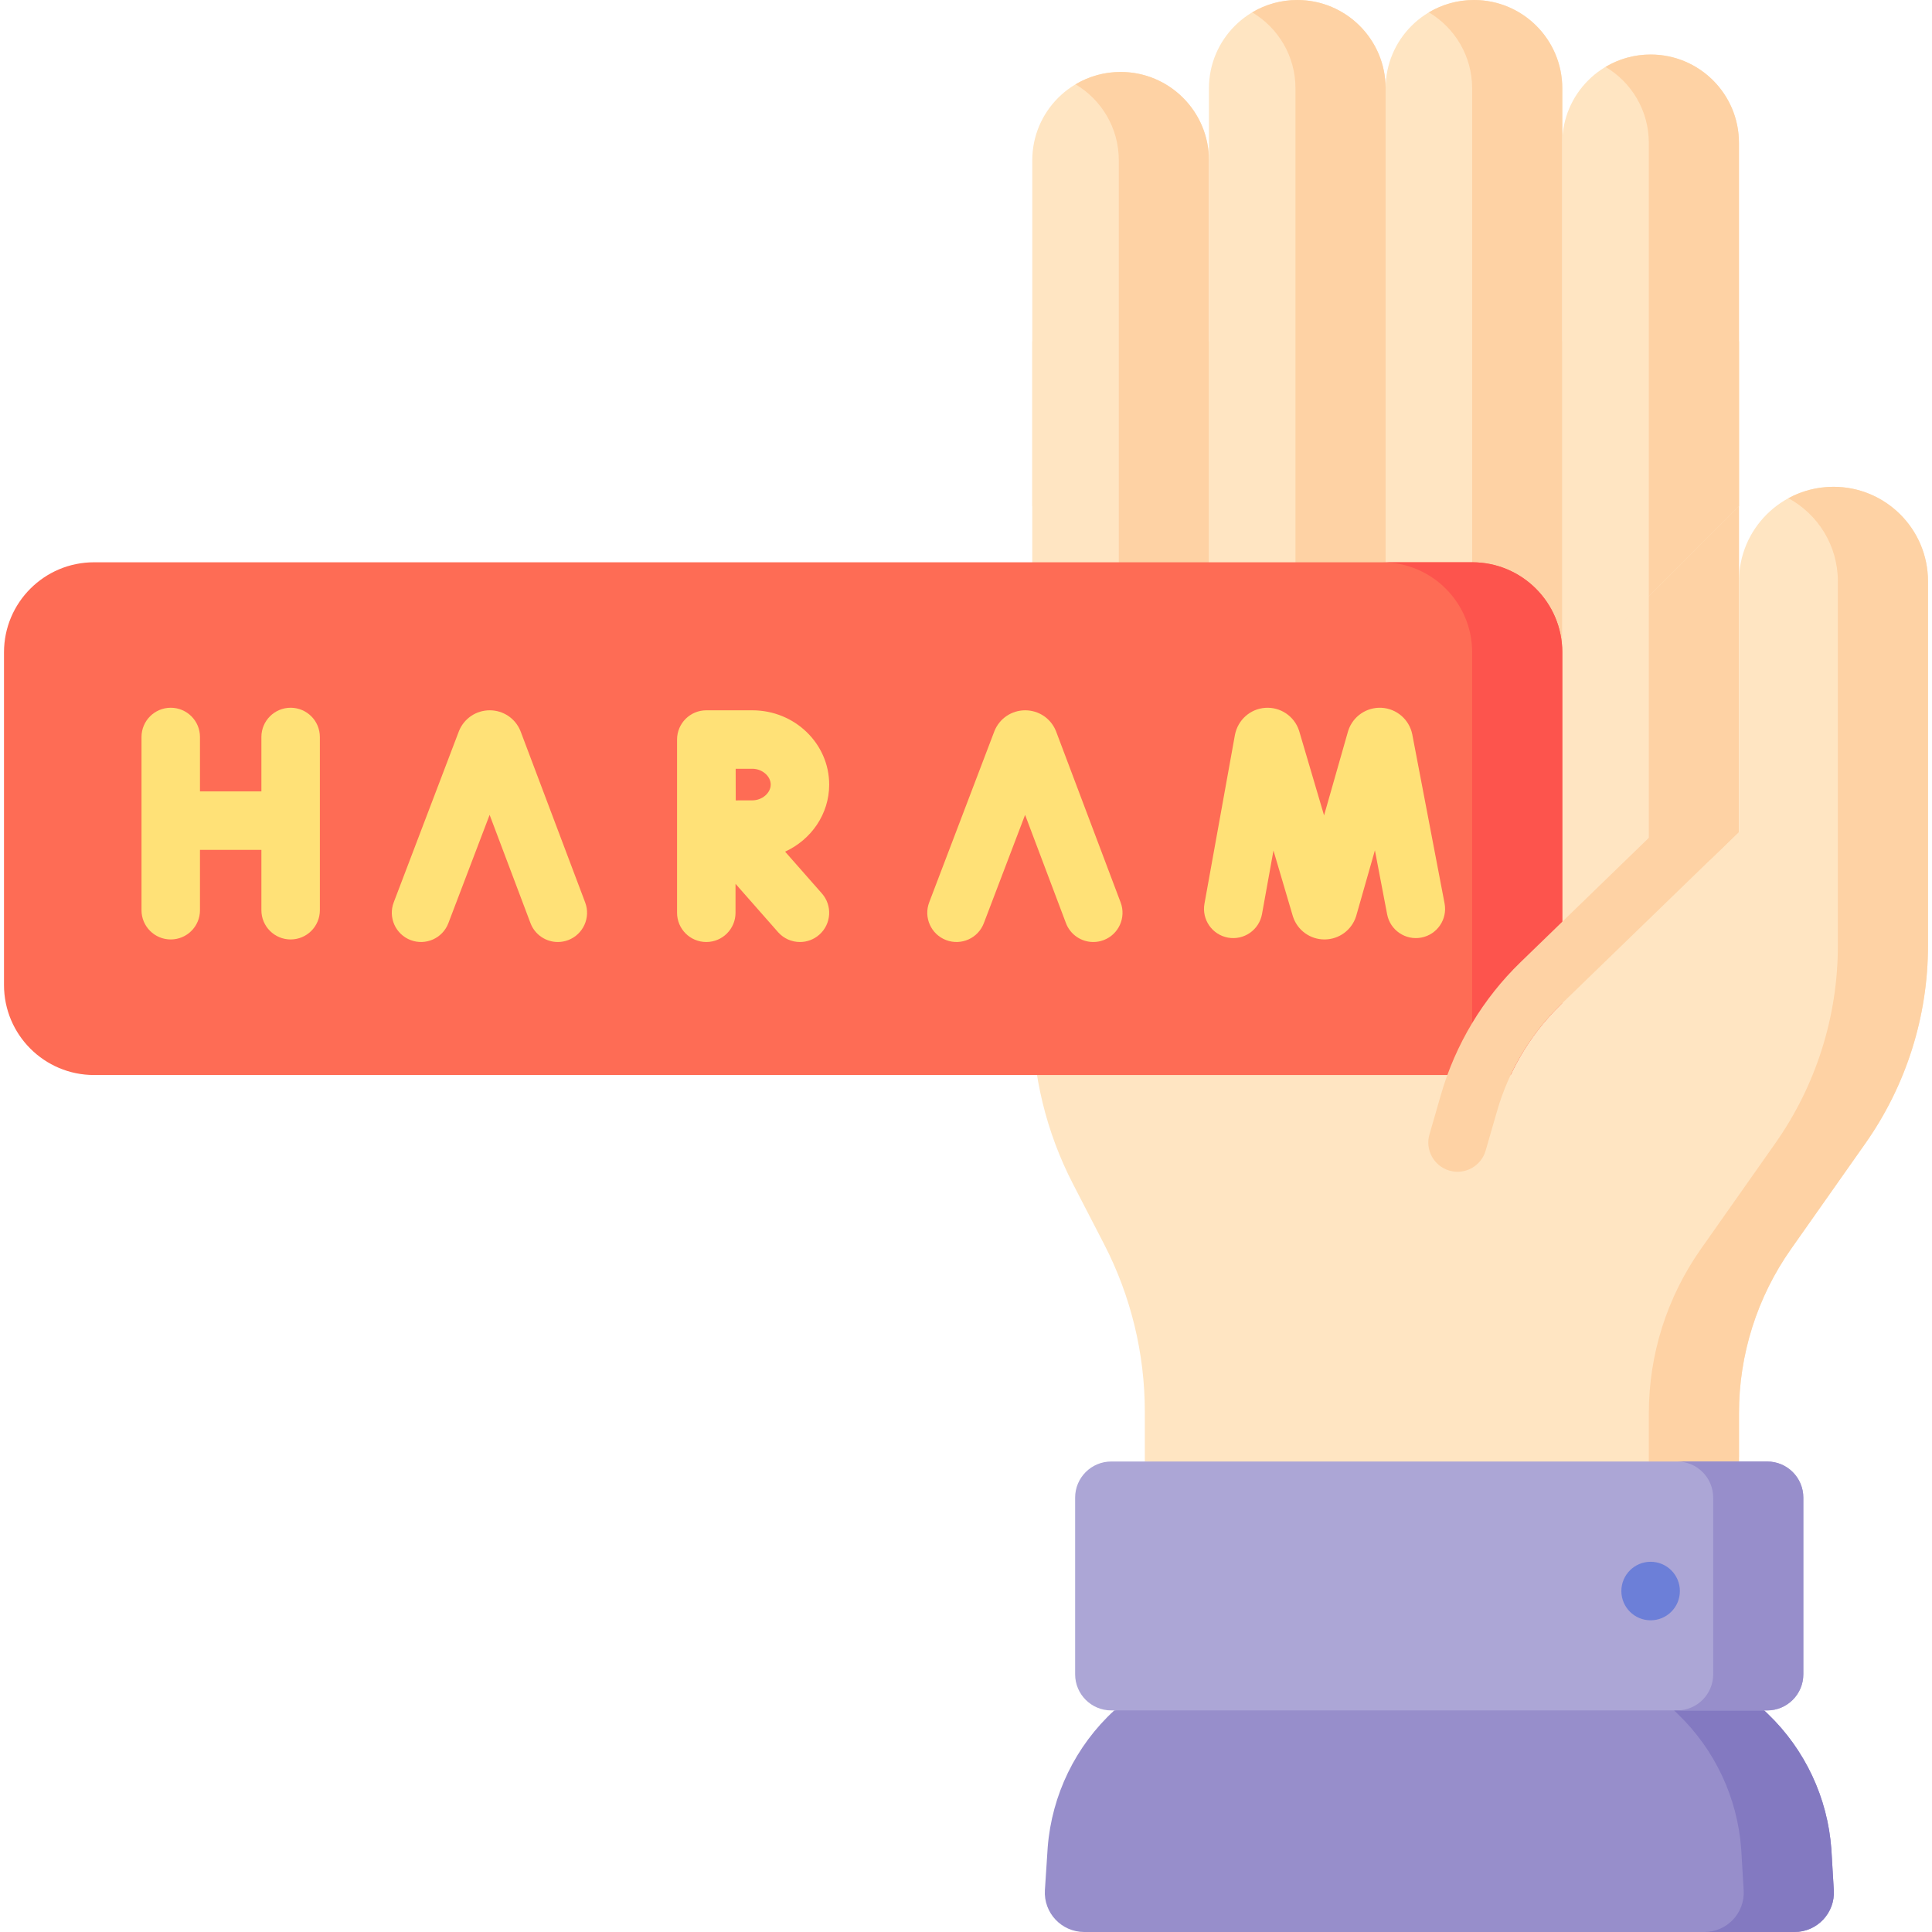 <svg id="Capa_1" enable-background="new 0 0 495.678 495.678" height="512" viewBox="0 0 495.678 495.678" width="512" xmlns="http://www.w3.org/2000/svg"><g><path d="m293.717 374.964v-12.785c0-14.95-3.582-29.682-10.447-42.974l-7.982-15.446c-6.865-13.28-10.447-28.012-10.447-42.962v-130.913-42.311h181.309v299.603z" fill="#ffe5c2"/><path d="m423.024 87.573v131.892l23.126 1.852v-133.744z" fill="#fed2a4"/><path d="m264.844 129.883v-88.76c0-12.517 10.147-22.663 22.663-22.663 12.517 0 22.663 10.147 22.663 22.663v88.76z" fill="#ffe5c2"/><path d="m287.507 18.459c-4.225 0-8.177 1.16-11.563 3.172 6.645 3.951 11.1 11.199 11.1 19.491v125.518h23.126v-125.518c0-12.516-10.146-22.663-22.663-22.663z" fill="#fed2a4"/><path d="m310.17 175.146v-152.483c0-12.516 10.147-22.663 22.664-22.663 12.517 0 22.663 10.147 22.663 22.663v152.483z" fill="#ffe5c2"/><path d="m332.834 0c-4.225 0-8.177 1.16-11.563 3.172 6.645 3.951 11.1 11.199 11.1 19.491v152.483h23.126v-152.483c0-12.516-10.147-22.663-22.663-22.663z" fill="#fed2a4"/><path d="m355.497 129.883v-107.22c0-12.516 10.147-22.663 22.663-22.663 12.517 0 22.663 10.147 22.663 22.663v71.904z" fill="#ffe5c2"/><path d="m378.16 0c-4.225 0-8.177 1.159-11.563 3.172 6.645 3.951 11.1 11.199 11.1 19.491v132.887l23.126 11.783v-144.67c0-12.516-10.146-22.663-22.663-22.663z" fill="#fed2a4"/><path d="m446.15 129.883v-93.231c0-12.517-10.147-22.663-22.663-22.663-12.517 0-22.663 10.147-22.663 22.663v138.494z" fill="#ffe5c2"/><path d="m423.487 13.989c-4.225 0-8.177 1.16-11.563 3.172 6.645 3.951 11.1 11.199 11.1 19.491v116.324l23.126-23.094v-93.23c0-12.516-10.147-22.663-22.663-22.663z" fill="#fed2a4"/><path d="m400.824 275.811h-376.693c-12.76 0-23.105-10.344-23.105-23.105v-85.341c0-12.76 10.344-23.105 23.105-23.105h353.588c12.76 0 23.105 10.344 23.105 23.105z" fill="#fe6c55"/><path d="m377.719 144.26h-23.126c12.76 0 23.105 10.344 23.105 23.105v108.446h23.126v-108.446c-.001-12.761-10.345-23.105-23.105-23.105z" fill="#fd544d"/><path d="m446.15 373.916v-11.306c0-15.086 4.661-29.804 13.344-42.141l19.099-27.133c10.45-14.846 16.059-32.558 16.059-50.713v-93.479c0-13.394-10.858-24.251-24.251-24.251-13.394 0-24.252 10.853-24.252 24.247.001 26.214.001 64.295.001 64.295l-45.626 44.225c-8.695 8.428-13.694 18.15-16.41 27.311l-2.958 10.239" fill="#ffe5c2"/><path d="m470.401 124.894c-4.187 0-8.127 1.061-11.564 2.928 7.558 4.107 12.689 12.116 12.689 21.323v93.479c0 18.155-5.609 35.867-16.059 50.713l-19.099 27.133c-8.684 12.336-13.344 27.054-13.344 42.141v12.357l11.563 5.866 11.563-5.866v-12.358c0-15.086 4.661-29.804 13.344-42.141l19.099-27.133c10.45-14.846 16.059-32.558 16.059-50.713v-93.479c0-13.393-10.857-24.25-24.251-24.25z" fill="#fed2a4"/><g><path d="m446.15 213.436-45.626 44.224c-7.744 7.506-13.419 16.951-16.41 27.312l-2.958 10.239c-1.149 3.98-5.309 6.273-9.286 5.125-3.979-1.149-6.273-5.307-5.124-9.287l2.957-10.239c3.716-12.868 10.764-24.598 20.382-33.92l43.346-42.014z" fill="#fed2a4"/></g><g fill="#ffe177"><path d="m133.593 187.714c-.025-.069-.053-.137-.08-.205-1.317-3.204-4.405-5.272-7.868-5.272-.003 0-.006 0-.009 0-3.467.003-6.554 2.079-7.866 5.287-.022.056-.045.113-.066.169l-16.689 43.821c-1.475 3.871.469 8.204 4.34 9.678 3.866 1.474 8.203-.468 9.678-4.339l10.585-27.793 10.481 27.771c1.133 3.003 3.987 4.854 7.018 4.854.88 0 1.775-.156 2.647-.485 3.875-1.463 5.831-5.79 4.368-9.665z"/><path d="m270.973 187.714c-.025-.069-.053-.137-.08-.205-1.317-3.204-4.405-5.272-7.868-5.272-.002 0-.006 0-.008 0-3.467.003-6.554 2.079-7.866 5.287-.022.056-.045.113-.066.169l-16.69 43.821c-1.475 3.871.469 8.204 4.339 9.678 3.87 1.472 8.204-.468 9.679-4.339l10.586-27.792 10.48 27.771c1.133 3.003 3.987 4.854 7.018 4.854.88 0 1.775-.156 2.647-.485 3.875-1.463 5.831-5.79 4.368-9.665z"/><path d="m370.621 231.772-8.292-43.386c-.771-3.782-4-6.575-7.854-6.792-3.853-.213-7.377 2.195-8.567 5.867-.028.085-.054.171-.079.258l-6.124 21.482-6.359-21.555c-.026-.09-.055-.18-.085-.269-1.23-3.658-4.775-6.034-8.631-5.774-3.851.258-7.051 3.086-7.797 6.963l-7.812 43.283c-.735 4.076 1.973 7.977 6.049 8.713 4.072.736 7.978-1.973 8.713-6.049l2.941-16.3 4.942 16.752c.025.088.054.175.082.262 1.165 3.474 4.401 5.8 8.063 5.8h.045c3.68-.019 6.913-2.384 8.046-5.885.027-.084.053-.168.077-.253l4.77-16.729 3.14 16.428c.777 4.07 4.714 6.734 8.774 5.959 4.069-.777 6.737-4.706 5.958-8.775z"/><path d="m74.564 181.581c-4.143 0-7.5 3.358-7.5 7.5v13.961h-15.758v-13.961c0-4.142-3.357-7.5-7.5-7.5s-7.5 3.358-7.5 7.5v44.447c0 4.142 3.357 7.5 7.5 7.5s7.5-3.358 7.5-7.5v-15.486h15.758v15.486c0 4.142 3.357 7.5 7.5 7.5s7.5-3.358 7.5-7.5v-44.447c0-4.143-3.358-7.5-7.5-7.5z"/><path d="m212.737 201.289c0-10.505-8.84-19.051-19.705-19.051h-11.811c-.002 0-.005 0-.007 0s-.005 0-.007 0c-4.143 0-7.5 3.358-7.5 7.5v44.447c0 4.142 3.357 7.5 7.5 7.5s7.5-3.358 7.5-7.5v-7.43l10.9 12.385c1.482 1.685 3.553 2.545 5.633 2.545 1.76 0 3.527-.616 4.952-1.87 3.109-2.736 3.411-7.476.675-10.585l-9.443-10.729c6.674-3.055 11.313-9.611 11.313-17.212zm-19.705-4.051c2.507 0 4.705 1.893 4.705 4.051s-2.198 4.051-4.705 4.051c-1.045 0-2.614.005-4.27.012-.007-1.582-.012-3.07-.012-4.063 0-.86-.003-2.385-.007-4.051z"/></g><path d="m460.402 495.678h-182.238c-5.84 0-10.463-4.936-10.081-10.764l.72-10.99c1.061-13.434 7.159-25.971 17.074-35.097l83.375-7.827 83.376 7.827.957.919c9.522 9.147 15.319 21.497 16.272 34.666l.631 10.56c.346 5.807-4.269 10.706-10.086 10.706z" fill="#978ecb"/><path d="m470.487 484.972-.631-10.56c-.953-13.169-6.75-25.519-16.271-34.666l-.957-.919-11.548-4.327-11.578 4.327.957.919c9.522 9.147 15.319 21.497 16.271 34.666l.631 10.56c.347 5.806-4.268 10.706-10.085 10.706h23.126c5.817 0 10.432-4.899 10.085-10.706z" fill="#8379c1"/><path d="m285.105 374.967h168.294c5.117 0 9.266 4.148 9.266 9.266v45.329c0 5.117-4.148 9.266-9.266 9.266h-168.294c-5.117 0-9.266-4.148-9.266-9.266v-45.329c.001-5.118 4.149-9.266 9.266-9.266z" fill="#aca6d6"/><path d="m453.399 374.967h-23.126c5.117 0 9.266 4.148 9.266 9.266v45.329c0 5.117-4.148 9.266-9.266 9.266h23.126c5.117 0 9.266-4.148 9.266-9.266v-45.329c0-5.118-4.149-9.266-9.266-9.266z" fill="#978ecb"/><circle cx="423.487" cy="408.2" fill="#6c7fd8" r="7.508"/></g></svg>